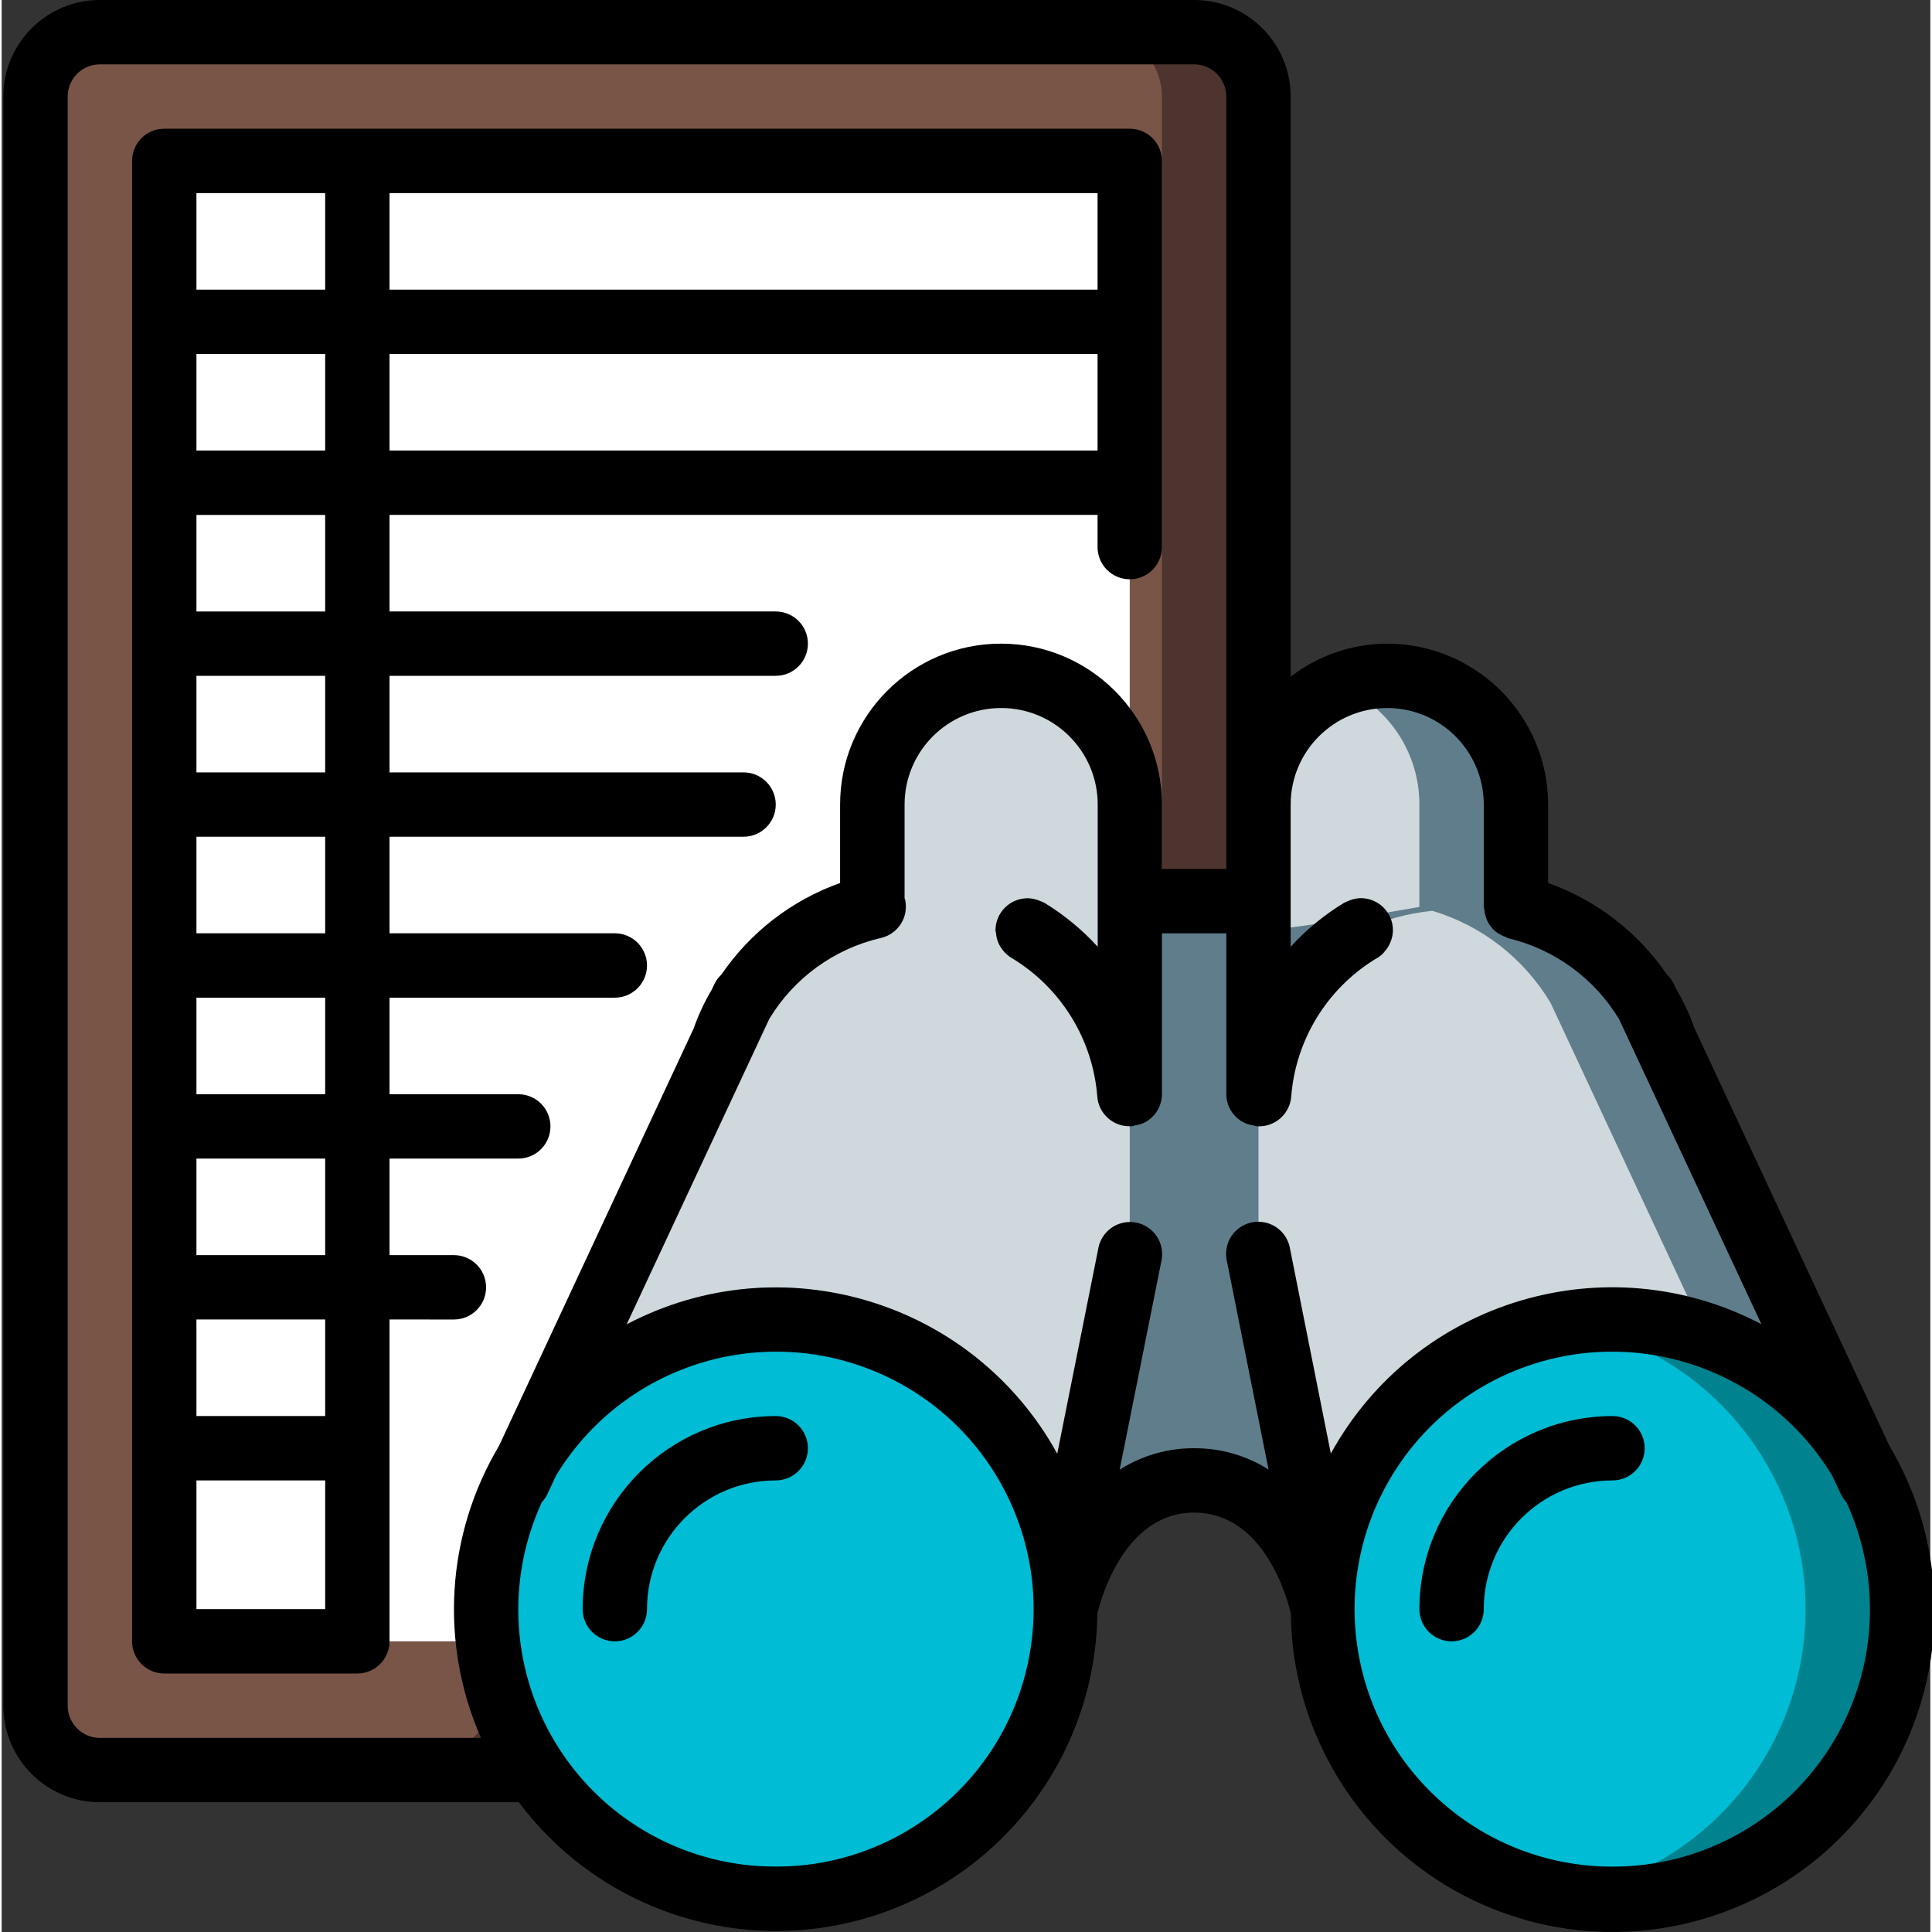 <svg height="503pt" viewBox="0 0 503 503.871" width="503pt" xmlns="http://www.w3.org/2000/svg"><rect x="0" y="0" width="503" height="503.871" fill="#333333" stroke="none"/><path d="m310.992 8.395h-285.375c-9.262.027-16.762 7.527-16.789 16.785v419.672c.027 9.262 7.527 16.762 16.789 16.789h113.477l188.688-176.262v-260.199c-.027-9.258-7.527-16.758-16.789-16.785zm0 0" fill="#4e342e"/><path d="m285.812 8.395h-260.195c-9.262.027-16.762 7.527-16.789 16.785v419.672c.027 9.262 7.527 16.762 16.789 16.789h88.297l188.684-176.262v-260.199c-.027-9.258-7.527-16.758-16.785-16.785zm0 0" fill="#795548"/><path d="m294.207 50.359v201.445l-134.297 176.262h-109.113c-4.637 0-8.395-3.758-8.395-8.395v-369.312c0-4.633 3.758-8.391 8.395-8.391h235.016c4.637 0 8.395 3.758 8.395 8.391zm0 0" fill="#fff"/><path d="m101.156 416.148-8.395 11.918h-8.391zm0 0" fill="#e4c05c"/><path d="m345.07 411.195c-.336 2.812-.504 5.645-.504 8.477 0 0-6.715-33.574-33.574-33.574-26.859 0-33.574 33.574-33.574 33.574.004-2.832-.164-5.664-.504-8.477l.504.082-25.18-92.328 41.969-83.934h33.574l33.57 92.328-16.785 83.934zm0 0" fill="#607d8b"/><path d="m294.207 209.836v75.543h-.168c-1.371-17.684-11.227-33.609-26.441-42.723h-.082l-40.457-7.641v-25.18c0-18.543 15.031-33.574 33.574-33.574 18.543 0 33.574 15.031 33.574 33.574zm0 0" fill="#cfd8dc"/><path d="m394.926 209.836v26.691s-30.215 5.371-40.453 6.129h-.086c-15.215 9.113-25.07 25.039-26.438 42.723h-.168v-75.543c-.023-13.672 8.289-25.977 20.98-31.055 3.98-1.695 8.266-2.551 12.59-2.52 18.543 0 33.574 15.031 33.574 33.574zm0 0" fill="#607d8b"/><path d="m294.207 285.379v41.965l-16.789 83.934-.504-.082c-3.641-32.051-27.23-58.25-58.727-65.227-31.492-6.973-63.941 6.82-80.77 34.34l50.695-108.613 4.699-10.07c7.379-13.109 19.719-22.699 34.246-26.609l.586.086c13.648-.027 27.176 2.539 39.871 7.555h.082c16.211 8.066 26.453 24.617 26.441 42.723zm0 0" fill="#cfd8dc"/><path d="m484.57 380.309c-13.742-22.441-38.148-36.137-64.461-36.176-4.25-.023-8.492.34-12.676 1.09-33.188 5.598-58.641 32.523-62.363 65.973l-.504.082-7.891-39.617-8.895-44.316v-41.965h.168c1.367-17.684 11.223-33.609 26.438-42.723h.086c5.887-2.723 12.18-4.453 18.633-5.121 7.23-.965 14.531-1.305 21.82-1.008 14.336 3.398 26.688 12.449 34.246 25.098l4.699 10.07zm0 0" fill="#607d8b"/><path d="m277.418 411.277c.023 31.973-20.09 60.496-50.211 71.219-30.121 10.719-63.73 1.316-83.914-23.48-20.184-24.797-22.57-59.613-5.961-86.934l.086-.168c16.828-27.516 49.277-41.312 80.77-34.336 31.496 6.973 55.086 33.172 58.727 65.223.34 2.812.508 5.645.504 8.477zm0 0" fill="#00bcd4"/><path d="m369.746 209.836v26.691s-30.215 5.371-40.457 6.129h-.082c-.516.277-.992.613-1.426 1.004v-33.824c-.023-13.672 8.289-25.977 20.98-31.055 12.695 5.078 21.008 17.383 20.984 31.055zm0 0" fill="#cfd8dc"/><path d="m459.391 380.309c-11.395-18.695-30.359-31.504-51.957-35.086-4.125-.746-8.312-1.109-12.508-1.09-23.5 0-36.594 33.57-50.359 50.359l-16.785-67.148v-41.965h.168c1.367-17.684 11.223-33.609 26.438-42.723h.086c5.887-2.723 12.18-4.453 18.633-5.121 12.953 3.871 23.977 12.469 30.887 24.09l4.699 10.07 35.672 76.465zm0 0" fill="#cfd8dc"/><path d="m495.648 419.672c0 41.719-33.82 75.543-75.539 75.543-4.219.004-8.43-.332-12.594-1.008-36.348-6.172-62.945-37.664-62.949-74.535 0-2.832.168-5.664.504-8.477 3.723-33.449 29.176-60.375 62.363-65.973 4.184-.75 8.426-1.113 12.676-1.09 26.32.004 50.742 13.707 64.461 36.176l.082.168c7.207 11.801 11.012 25.367 10.996 39.195zm0 0" fill="#00838f"/><path d="m470.469 419.672c-.004 36.871-26.602 68.363-62.953 74.535-36.348-6.172-62.945-37.664-62.949-74.535 0-2.832.168-5.664.504-8.477 3.723-33.449 29.176-60.375 62.363-65.973 21.598 3.582 40.562 16.391 51.957 35.086l.082.168c7.207 11.801 11.012 25.367 10.996 39.195zm0 0" fill="#00bcd4"/><path d="m201.879 369.312c-27.805.027-50.332 22.559-50.363 50.359 0 4.637 3.758 8.395 8.395 8.395 4.637 0 8.395-3.758 8.395-8.395 0-18.543 15.031-33.574 33.574-33.574 4.633 0 8.391-3.758 8.391-8.395 0-4.633-3.758-8.391-8.391-8.391zm0 0"/><path d="m420.109 369.312c-27.805.027-50.336 22.559-50.363 50.359 0 4.637 3.758 8.395 8.395 8.395s8.395-3.758 8.395-8.395c0-18.543 15.031-33.574 33.574-33.574 4.633 0 8.391-3.758 8.391-8.395 0-4.633-3.758-8.391-8.391-8.391zm0 0"/><path d="m441.504 268.203c-1.254-3.586-2.867-7.039-4.812-10.305l-.586-1.254c-.445-.945-1.066-1.801-1.828-2.516-7.543-11.02-18.379-19.367-30.957-23.848v-20.445c-.027-23.168-18.801-41.938-41.969-41.969-9.109.031-17.957 3.059-25.18 8.613v-151.301c0-13.906-11.273-25.18-25.18-25.18h-285.375c-13.906 0-25.184 11.273-25.184 25.18v419.672c0 13.906 11.277 25.18 25.184 25.18h109.273c21.508 28.73 58.922 40.574 93.043 29.453s57.371-42.734 57.82-78.621c.805-3.434 6.875-26.371 25.238-26.371 18.367 0 24.34 22.562 25.238 26.348.383 35.293 22.805 66.578 56.105 78.281 33.297 11.699 70.363 1.32 92.738-25.98 22.375-27.297 25.285-65.676 7.277-96.031zm-415.887 185.043c-4.637 0-8.395-3.758-8.395-8.395v-419.672c0-4.637 3.758-8.395 8.395-8.395h285.375c4.637 0 8.395 3.758 8.395 8.395v201.441h-16.789v-16.785c0-23.176-18.789-41.969-41.965-41.969-23.18 0-41.969 18.793-41.969 41.969v20.453c-12.59 4.484-23.434 12.848-30.961 23.891-.754.703-1.371 1.539-1.824 2.465l-.652 1.395c-1.91 3.223-3.5 6.625-4.742 10.156l-50.789 108.914c-13.785 23.129-15.531 51.492-4.691 76.137zm176.262 33.574c-22.863.043-44.172-11.57-56.523-30.809-12.352-19.238-14.047-43.445-4.488-64.215.598-.637 1.094-1.359 1.469-2.148l2.238-4.801c16.812-27.715 51.027-39.465 81.32-27.922s48.016 43.078 42.121 74.953c-5.895 31.879-33.719 54.992-66.137 54.941zm109.113-109.117c-6.875-.043-13.613 1.898-19.414 5.594l10.852-54.273c.707-2.984-.273-6.117-2.555-8.168-2.281-2.055-5.5-2.695-8.395-1.68s-5.004 3.531-5.5 6.559l-10.684 53.391c-21.992-39.957-71.918-54.961-112.289-33.742l37.191-79.656c6.449-10.676 16.949-18.285 29.102-21.102 2.172-.492 4.059-1.836 5.246-3.723 1.184-1.891 1.566-4.176 1.062-6.348 0-.102-.098-.168-.125-.27v-24.449c0-13.906 11.273-25.18 25.18-25.18 13.91 0 25.184 11.273 25.184 25.18v37.082c-4.059-4.457-8.734-8.312-13.883-11.449-.273-.141-.555-.266-.84-.367-.18-.09-.367-.168-.555-.234-.953-.375-1.965-.582-2.988-.605-4.637 0-8.395 3.758-8.395 8.395 0 .234.117.426.137.645.047.707.188 1.402.418 2.074.133.375.289.738.469 1.09.281.523.613 1.016.992 1.469.238.301.5.578.781.84.484.461 1.027.859 1.609 1.184 12.738 7.742 20.98 21.137 22.145 36 .324 4.391 3.988 7.785 8.391 7.773h.641c.281-.066.562-.148.84-.246.797-.098 1.578-.316 2.316-.645l.074-.051c2.809-1.406 4.586-4.273 4.598-7.41v-41.969h16.789v41.969c.02 3.156 1.828 6.031 4.668 7.418l.074.059c.734.328 1.516.547 2.316.645.273.098.555.18.84.246h.637c4.402.012 8.066-3.383 8.395-7.773 1.156-14.723 9.262-28.012 21.824-35.781.773-.391 1.484-.902 2.105-1.512.16-.16.277-.344.426-.512.504-.562.926-1.191 1.254-1.871.129-.238.238-.484.336-.738.371-.934.566-1.926.586-2.93 0-4.637-3.758-8.395-8.395-8.395-.988.023-1.965.223-2.887.59-.262.09-.496.199-.746.316-.238.09-.469.191-.699.305-5.172 3.137-9.871 7-13.949 11.473v-37.082c0-13.906 11.273-25.18 25.18-25.18 13.91 0 25.184 11.273 25.184 25.18v26.691c.035.234.082.469.141.695.047.57.16 1.133.328 1.68.137.504.32.992.555 1.461.238.461.52.898.84 1.309.32.43.688.824 1.09 1.176.398.324.828.605 1.285.84.484.297 1.004.535 1.543.711.207.113.418.211.637.297 12.051 2.883 22.441 10.473 28.852 21.074l37.133 79.578c-40.375-21.215-90.301-6.215-112.289 33.742l-10.645-53.426c-.496-3.027-2.605-5.539-5.5-6.555-2.895-1.02-6.113-.375-8.395 1.676-2.281 2.055-3.262 5.184-2.555 8.172l10.852 54.305c-5.801-3.684-12.543-5.609-19.414-5.559zm109.117 109.117c-32.418.051-60.246-23.062-66.141-54.941-5.895-31.875 11.828-63.41 42.121-74.953 30.293-11.543 64.508.207 81.32 27.922l2.242 4.801c.375.789.867 1.512 1.469 2.148 9.555 20.77 7.863 44.977-4.492 64.215-12.352 19.238-33.66 30.852-56.52 30.809zm0 0"/><path d="m117.945 344.133c4.633 0 8.391-3.758 8.391-8.395s-3.758-8.395-8.391-8.395h-16.789v-25.18h33.574c4.637 0 8.395-3.758 8.395-8.395 0-4.633-3.758-8.391-8.395-8.391h-33.574v-25.184h58.754c4.637 0 8.395-3.758 8.395-8.391 0-4.637-3.758-8.395-8.395-8.395h-58.754v-25.18h92.328c4.637 0 8.395-3.758 8.395-8.395 0-4.637-3.758-8.395-8.395-8.395h-92.328v-25.18h100.723c4.633 0 8.391-3.758 8.391-8.395 0-4.633-3.758-8.391-8.391-8.391h-100.723v-25.18h184.656v8.391c0 4.637 3.758 8.395 8.395 8.395 4.633 0 8.391-3.758 8.391-8.395v-100.719c0-4.637-3.758-8.395-8.391-8.395h-251.805c-4.637 0-8.395 3.758-8.395 8.395v386.098c0 4.633 3.758 8.395 8.395 8.395h50.359c4.637 0 8.395-3.762 8.395-8.395v-83.934zm-33.574-16.789h-33.574v-25.18h33.574zm-33.574-235.016h33.574v25.18h-33.574zm33.574 193.051h-33.574v-25.184h33.574zm0-41.969h-33.574v-25.18h33.574zm0-41.969h-33.574v-25.18h33.574zm0-41.965h-33.574v-25.18h33.574zm16.785-41.969v-25.18h184.656v25.18zm184.656-41.969h-184.656v-25.18h184.656zm-201.441-25.18v25.18h-33.574v-25.18zm-33.574 335.738h33.574v33.574h-33.574zm33.574-16.785h-33.574v-25.18h33.574zm0 0"/></svg>
